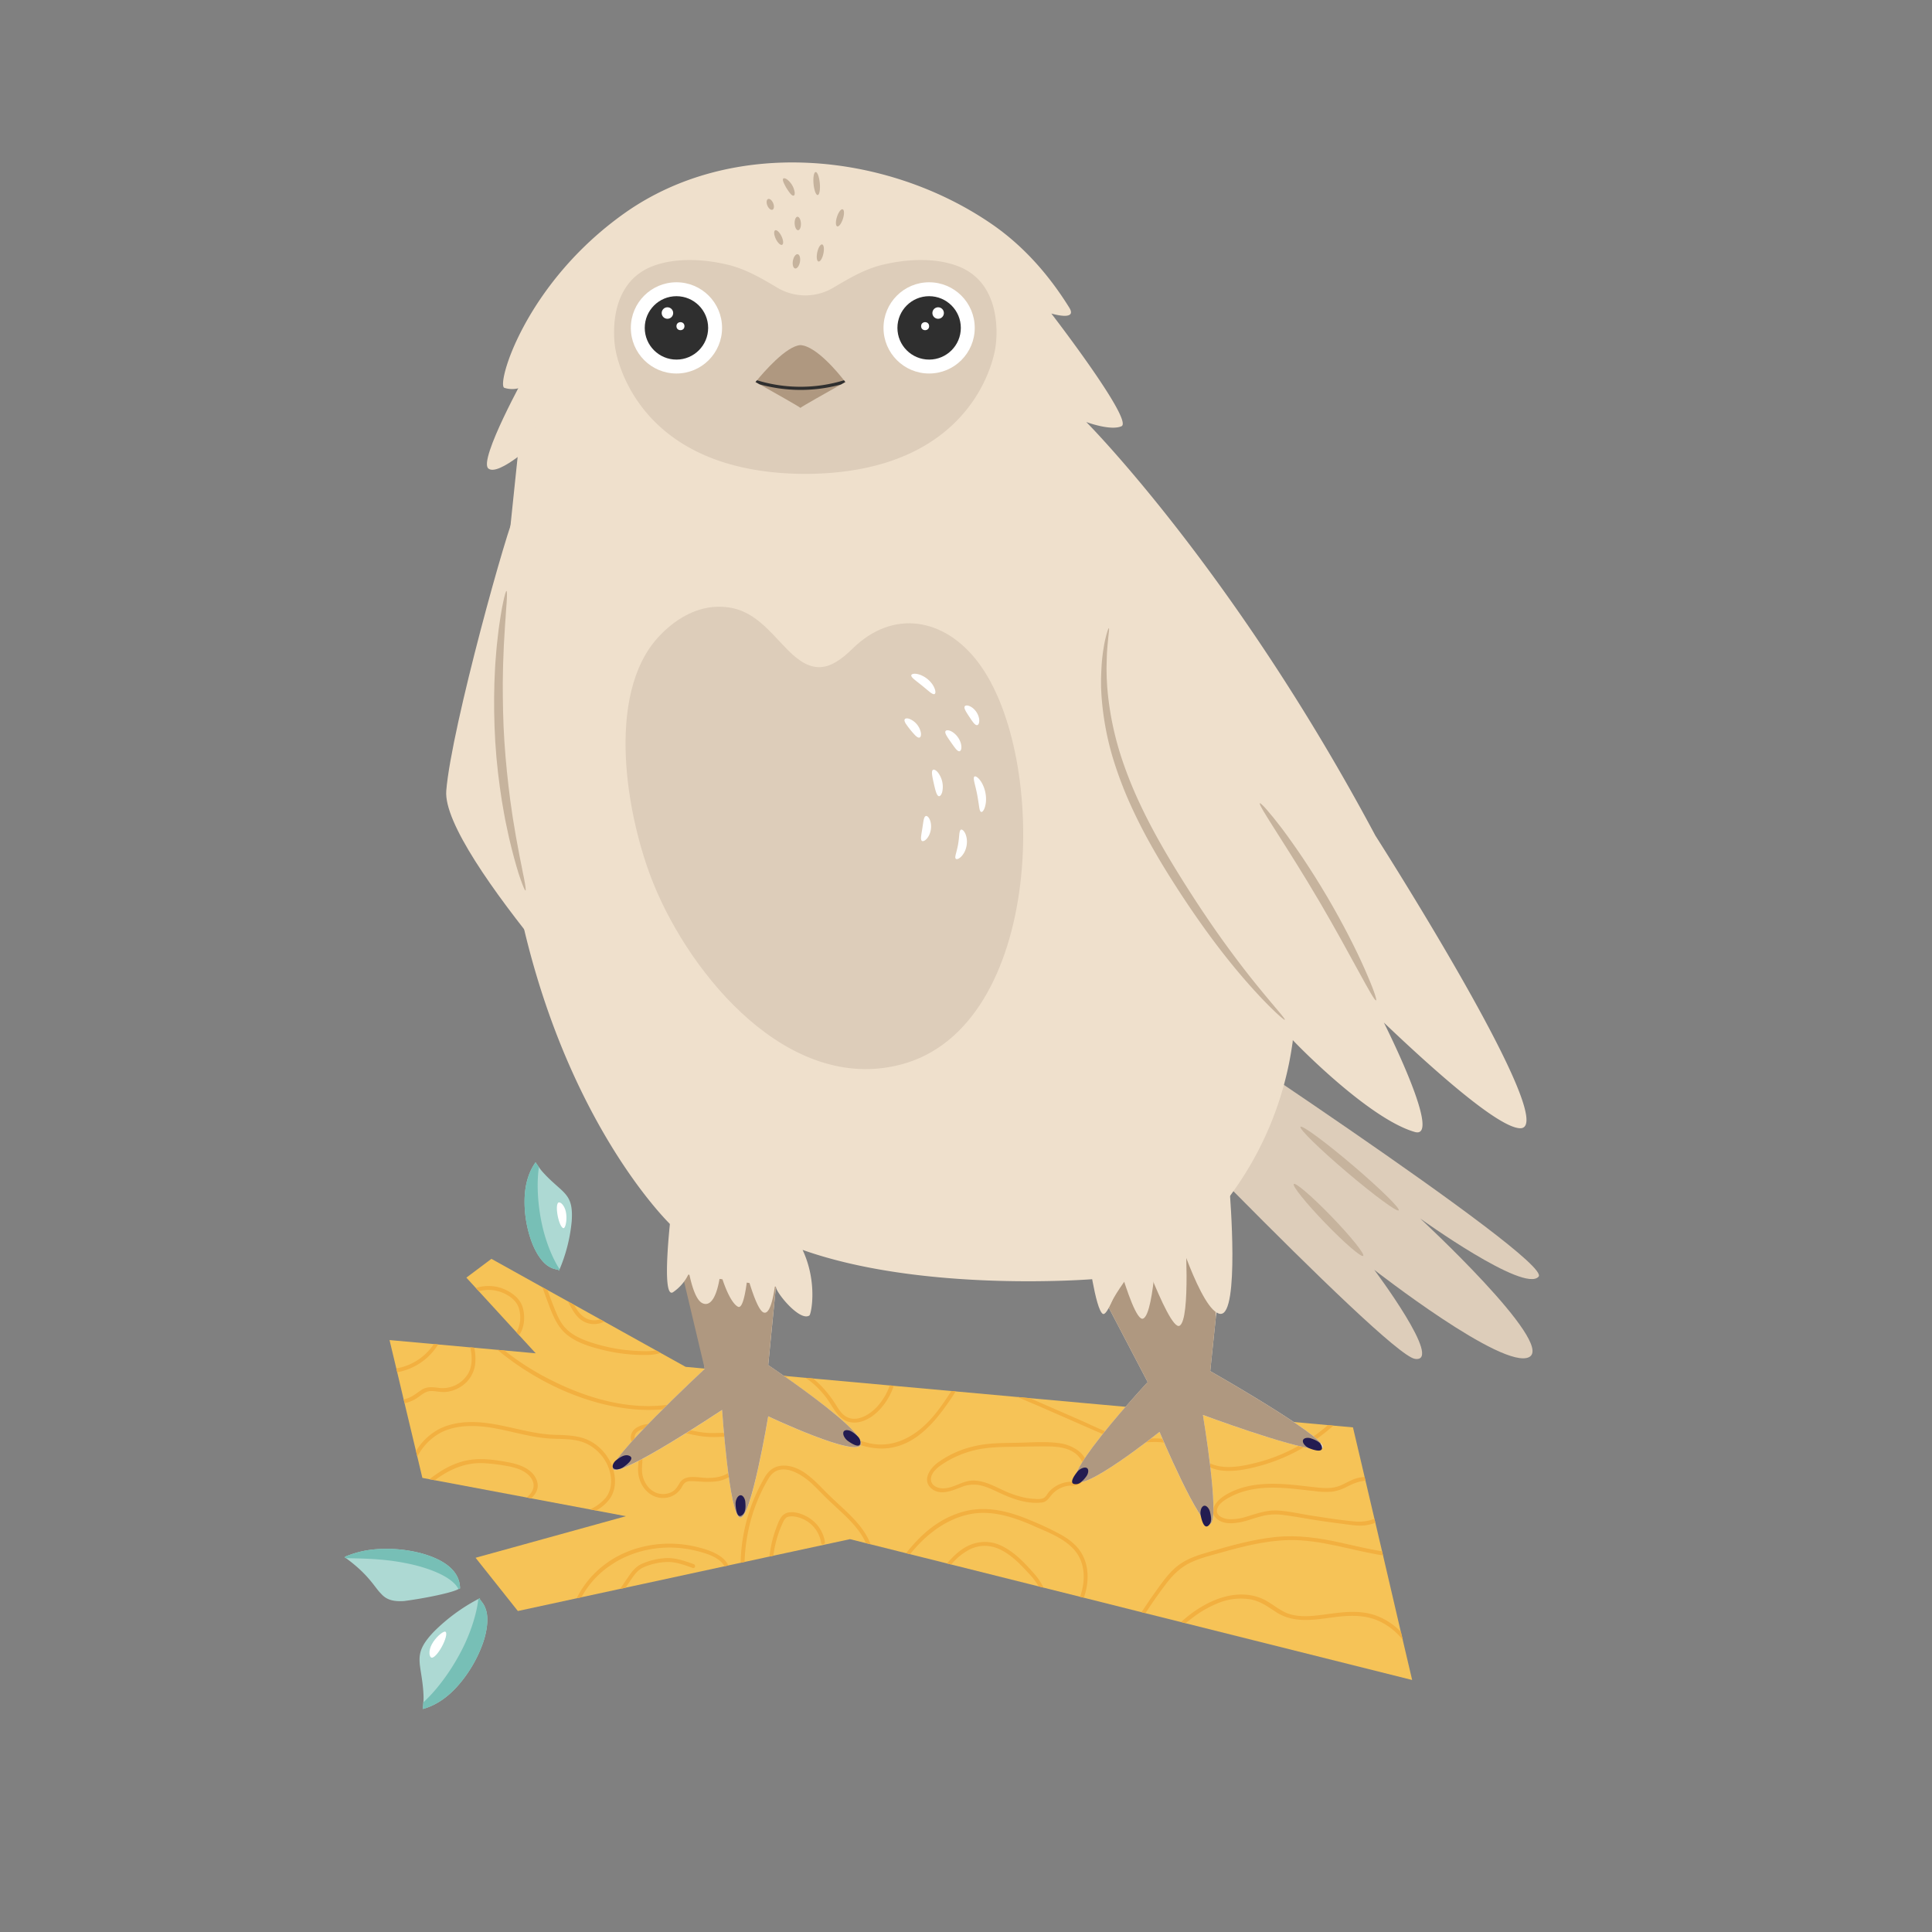 <svg xmlns="http://www.w3.org/2000/svg" id="Layer_1" data-name="Layer 1" version="1.1" viewBox="0 0 1200 1200"><rect x="0" y="0" width="1200" height="1200" fill="#808080" stroke="none"/><defs id="defs43"><style id="style41">.cls-2{fill:#f2b040}.cls-3{fill:#add9d3}.cls-4{fill:#77bfb6}.cls-5{fill:#fff}.cls-6{fill:#efe0cc}.cls-7{fill:#ddcdba}.cls-8{fill:#c6b39d}.cls-9{fill:#af9880}.cls-10{fill:#231c51}.cls-11{fill:#2f2f2f}</style></defs><path id="path47" d="m241.945 832.34 4.2 17.59.57 2.4 4 16.87.56 2.35 7.09 29.69.79 3.32 3.19 13.38 4.4.83 3.29.62 57 10.72 2.82.53 36.7 6.9 3.75.71 18.48 3.48-93.39 25.83 26.26 33.07 36.46-7.89 3-.65 23.94-5.18 3.44-.75 61.4-13.29 2.42-.53 7.72-1.66 2.44-.53 15.42-3.34 2.5-.54 47.55-10.27 9.84 2.46 2.94.74 22.1 5.53 2.48.62 22.94 5.74 2.61.66 54.31 13.6 3 .76 22.66 5.67 2.35.59 35.81 9 2.45.61 22.14 5.54 2.82.71 140.72 35.24-5.79-24.64-1.2-5.08-11.09-47.65-.6-2.55-4.16-17.73-.58-2.46-5.54-23.6-.56-2.39-7.24-30.8-12.21-1.1-3.34-.31-54.44-4.93h-.21l-6.84-.62-52.31-4.74-8.59-.78-19.14-1.73-43.4-3.93-7.92-.72-38.25-3.47-2.72-.24-35.78-3.24-2.5-.23-46.06-4.17-1.56-.14-4.73-.43-11.85-1.07-2.63-.24-15.69-1.48-18.92-1.71-2.4-.22-23-2.09-15.59-8.67-2.86-1.6-32.12-17.87-2.56-1.43-16.07-8.94-3.9-2.17-12.64-7-3.19-1.77-31.7-17.64-15.56 11.67 5.9 6.44 1.83 2 23.33 25.46 1.68 1.83 10.34 11.27-19.36-1.76-4.33-.39-14.51-1.31-2.49-.22-19.94-1.81-2.67-.24z" style="fill:#f6c357"/><path id="path49" d="M485.815 854.44a73.6 73.6 0 0 0 7.53 17.08c5.51 8.81 13.53 14.53 22.9 18.74 8.55 3.84 17.9 8.24 27.43 9.23a35 35 0 0 0 4.22.21c21.47-.2 35.19-19.16 45.75-35.5l-2.72-.24c-5.69 8.82-11.69 17.67-20 24.25-8.09 6.43-18.15 10.27-28.57 8.65-.75-.12-1.5-.25-2.25-.41a80.07 80.07 0 0 1-12.88-4.21c-4.8-1.92-9.63-3.83-14.22-6.2a44.83 44.83 0 0 1-20-20 78.33 78.33 0 0 1-4.61-11.37z" class="cls-2"/><path id="path51" d="M500.305 855.75a48 48 0 0 1 6 4.75 59.11 59.11 0 0 1 6.59 7.21c4.3 5.53 7.48 14.17 15.15 15.63 7.15 1.36 14.15-3.17 18.74-8.24a40.55 40.55 0 0 0 8.37-14.39l-2.5-.23a37.64 37.64 0 0 1-8.13 13.52c-4.6 4.88-12.89 9.91-19.44 5.6-3.17-2.08-4.94-5.71-7-8.76a74.76 74.76 0 0 0-6.39-8.29 55.68 55.68 0 0 0-5.18-5.09c-.49-.43-1-.84-1.48-1.24z" class="cls-2"/><path id="path53" d="M582.035 908.78a61.45 61.45 0 0 1 22.28-10.31c8.69-2.18 17.62-2.2 26.51-2.32 8.89-.12 18.23-1 27.1.23a25.31 25.31 0 0 1 11.36 4.37 15.16 15.16 0 0 1 6.14 9.1c1.45 6.74-3.75 14.09-11 12.89a17.08 17.08 0 0 0-5.87 1.61 16.15 16.15 0 0 0-4.75 3.44c-2.28 2.4-3.27 5.07-6.91 5.47-8.39.92-17-1.88-24.5-5.3-4-1.83-8-3.93-12.27-5.1a20.2 20.2 0 0 0-13.21.87c-5.72 2.21-13.08 5.46-18.53.69-5.62-4.93-.98-12.08 3.65-15.64zm2.87 15.63c6.67.52 12.36-4.58 19-4.8 6.9-.23 13.22 3.28 19.3 6.07a62.91 62.91 0 0 0 12 4.24 40.28 40.28 0 0 0 6.55 1c1.9.11 4.78.47 6.5-.48 1.5-.83 2.36-2.82 3.5-4.07a18.91 18.91 0 0 1 3.59-3 18.28 18.28 0 0 1 4.47-2.12 20.82 20.82 0 0 1 4.72-.91 1.09 1.09 0 0 1 .63.13c3.45.42 6.61-2.19 7.65-5.4 1.04-3.21-.11-6.7-2-9.32a14.72 14.72 0 0 0-2.58-2.75c-4.76-3.87-11.48-4.55-17.53-4.61-7.72-.06-15.45.17-23.17.27-7.87.1-15.72.36-23.38 2.39a62.62 62.62 0 0 0-19.53 8.87c-2.83 2-6.51 5.15-6.41 9 .09 3.52 3.54 5.25 6.7 5.49z" class="cls-2"/><path id="path55" d="m460.035 970.68 2.44-.53a107.75 107.75 0 0 1 2.59-20.7 103.52 103.52 0 0 1 12.42-31.33c6.79-11.06 20.06-2.86 26.92 3.52 3.6 3.35 6.92 7 10.48 10.37 3.56 3.37 7 6.46 10.45 9.81 5 4.9 9.71 10.27 12.47 16.62l2.94.74c-3.2-8.64-9.92-15.59-16.61-21.87-3.91-3.67-7.89-7.26-11.65-11.08-3.76-3.82-7.39-7.63-11.67-10.76-3.93-2.86-8.48-5-13.4-5.15-5.51-.16-9.45 2.26-12.22 6.9a109.55 109.55 0 0 0-15.16 53.46z" class="cls-2"/><path id="path57" d="m477.875 966.82 2.5-.54a67.9 67.9 0 0 1 5.88-20.6c.75-1.53 1.56-3.14 3.34-3.62a11.79 11.79 0 0 1 4.93.08 19.52 19.52 0 0 1 15.51 16.25c.22 1.55 2.56.89 2.34-.65a21.66 21.66 0 0 0-9.45-14.7c-4-2.72-12-5.74-16.32-2.17-2.32 1.91-3.45 5.51-4.49 8.22a69.85 69.85 0 0 0-3.25 11.59c-.38 2.04-.71 4.09-.99 6.14z" class="cls-2"/><path id="path59" d="M391.805 892.08a7.42 7.42 0 0 1 3.79-5.43c5.32-3.26 12.57-2.34 18.4-1.43 7.94 1.24 15.65 3.75 23.65 4.64 3.92.44 7.76.11 11.68.14 3.08 0 6.38.41 8.87 2.4 5.75 4.6 3 12.7.5 18.27a1.38 1.38 0 0 1-.15.25c-2.1 4.95-7.14 8-12.36 9a48.72 48.72 0 0 1-11.72.28c-2-.11-4-.29-5.94-.22-2.53.09-3.69 1.22-4.84 3.32a13.31 13.31 0 0 1-13.25 7.07c-5.77-.55-10.33-4.61-12.55-9.82a20.34 20.34 0 0 1-1.57-9c.2-4.13 1.05-7.88-1.32-11.6-1.52-2.48-3.49-4.84-3.19-7.87zm5.5 6.87c3.35 5.44.56 11.38 1.77 17.24 1.1 5.35 4.83 10.49 10.45 11.56a12 12 0 0 0 7.62-1c2.47-1.26 3.57-3.28 4.94-5.55 3.47-5.77 11.42-3.32 17-3.22 6.79.12 15.51-1.57 17.64-9.15a1.18 1.18 0 0 1 .42-.63c2.1-5.07 4-12.5-2.42-15-2.38-.91-5-.81-7.55-.73a67.84 67.84 0 0 1-9.11-.13c-6.24-.63-12.31-2.25-18.42-3.57-6.11-1.32-12.95-2.83-19.1-1.46-2.28.51-5.21 1.63-6.11 4-1.06 2.85 1.49 5.4 2.87 7.63z" class="cls-2"/><path id="path61" d="M336.905 799.53q1.38 4 2.88 8c3 7.91 5.81 16.41 12.72 21.78 6.39 5 14.7 7.4 22.44 9.27a106.53 106.53 0 0 0 27.68 3 26.55 26.55 0 0 0 7.63-1.25l-2.86-1.6c-3.87.77-8.05.51-11.91.33a106.22 106.22 0 0 1-25.58-4.38c-7.32-2.2-15.14-5.1-20-11.34-2.52-3.26-4.11-7.12-5.63-10.92-1.52-3.8-2.87-7.38-4.19-11.12z" class="cls-2"/><path id="path63" d="M352.725 808.32c2.18 4.05 4.14 8.26 7.81 11.17a13.56 13.56 0 0 0 14.73 1.37l-2.56-1.43a10.76 10.76 0 0 1-3.65.62c-4.19 0-7.57-2.34-10-5.62a38.82 38.82 0 0 1-2.47-3.94z" class="cls-2"/><path id="path65" d="M309.035 838.42q2.82 2.39 5.76 4.61c21.43 16.25 47.75 28.4 74.55 31.82 13.73 1.76 28.32 1.11 41.44-3.62 9.2-3.32 18.37-10.27 20.46-19.91l-2.4-.22c-2.61 12-17.07 18.12-28.38 20.45-26.44 5.46-54-2.27-77.64-14.08a166.57 166.57 0 0 1-29.47-18.64z" class="cls-2"/><path id="path67" d="M295.575 800a25.16 25.16 0 0 1 16.66.36c5.24 2 10.63 5.87 12.35 11.44 1.59 5.12 1.33 11.92-1.55 16.56-.2.32-.4.62-.62.9l-1.68-1.83a9.22 9.22 0 0 0 .54-.88 19.06 19.06 0 0 0 .61-15.08c-2-4.73-7.27-7.94-12-9.34a22.8 22.8 0 0 0-12.46-.14z" class="cls-2"/><path id="path69" d="m358.175 992.73 3-.65c.3-.57.61-1.13.94-1.69 8.8-15.13 24.41-24.91 41.44-28.05a68.2 68.2 0 0 1 27.9.68c5.64 1.32 15.5 3.85 18.5 9.85l2.42-.53c-3.1-7.05-13.56-10.09-20.28-11.67-18.93-4.46-40.16-1-55.92 10.67a59 59 0 0 0-18 21.39z" class="cls-2"/><path id="path71" d="m385.125 986.9 3.44-.75 1.78-2.62c2.74-4 5.15-8.39 9.91-10.28a39.88 39.88 0 0 1 15-3.09c5.2.13 10.17 2 15 3.72 1.48.53 2.11-1.81.65-2.34-5.32-1.93-10.81-3.88-16.55-3.81a42.57 42.57 0 0 0-15.45 3.49c-4.46 1.89-6.92 5.63-9.54 9.49z" class="cls-2"/><path id="path73" d="m258.395 901.24.79 3.32q.8-1.34 1.66-2.63a34.75 34.75 0 0 1 13.78-12.53c6.31-3 13.45-3.86 20.37-3.65 15.66.47 30.46 6.69 46.07 7.72 7.65.5 15.75-.2 22.9 3.05a27.32 27.32 0 0 1 13.17 13.11c3.1 6.53 3.72 15-1.08 20.85a28.19 28.19 0 0 1-9.44 7l3.75.71a25.93 25.93 0 0 0 8.41-7.33c4.42-6.29 3.85-14.76.89-21.54a29.69 29.69 0 0 0-12.91-14.15c-7-3.77-14.88-3.73-22.59-4-17.09-.64-33.22-7.69-50.34-7.9-7.11-.08-14.34 1-20.76 4.17a36.89 36.89 0 0 0-13.94 12.68c-.26.39-.5.76-.73 1.12z" class="cls-2"/><path id="path75" d="m266.775 918.77 3.29.62c8.69-6.44 18.46-11 29.77-10.61a110.59 110.59 0 0 1 14.08 1.61c4 .67 8.17 1.6 11.7 3.76 4.06 2.49 7.38 6.9 5.05 11.74a11.6 11.6 0 0 1-3.58 4.22l2.82.53c3.33-3 5.35-7 3.22-11.86-2.82-6.45-10.31-9.16-16.71-10.4-8-1.55-16.62-2.84-24.73-1.58-9.33 1.45-17.53 6.14-24.91 11.97z" class="cls-2"/><path id="path77" d="m250.745 869.2.56 2.35a21.86 21.86 0 0 0 7.38-3c3.25-2.11 5.59-4.76 9.8-4.55 3.24.17 6.23.93 9.49.44a21.07 21.07 0 0 0 7.89-2.92 19.38 19.38 0 0 0 9.17-13.46 32.06 32.06 0 0 0-.46-11l-2.49-.22c1.26 5.6 1.42 11.51-1.31 16.3a18.47 18.47 0 0 1-18 8.92c-3.88-.44-7.32-1.05-10.82 1.14-3.14 2-5.66 4.35-9.3 5.47-.62.23-1.28.39-1.91.53z" class="cls-2"/><path id="path79" d="m246.145 849.93.57 2.4a37.55 37.55 0 0 0 25.4-17.26l-2.67-.24a34.77 34.77 0 0 1-23.3 15.1z" class="cls-2"/><path id="path81" d="m709.035 1001.33 2.45.61c4.07-6.27 8.36-12.41 12.89-18.35 4.23-5.54 9-10.22 15.37-13.19 5.92-2.75 12.4-4.3 18.67-6.07 13.68-3.85 27.62-7.41 41.91-7.75 20-.47 39.1 6.51 58.67 9.52l-.6-2.55c-8.5-1.35-16.91-3.43-25.32-5.29-13.44-3-26.87-5-40.66-3.61-14.21 1.43-28 5.38-41.68 9.34-6.13 1.77-12.37 3.74-17.68 7.39-5.31 3.65-9.12 8.69-12.86 13.76q-5.81 7.93-11.16 16.19z" class="cls-2"/><path id="path83" d="m733.625 1007.48 2.82.71c1.3-1.11 2.62-2.12 3.82-3a66.19 66.19 0 0 1 17.69-10 37.14 37.14 0 0 1 18.44-1.85c6.41 1.11 11 4.59 16.28 8 9.8 6.37 21.18 5.17 32.2 3.63 11.43-1.59 22.69-2.8 33.3 2.71a40 40 0 0 1 13.19 11l-1.2-5.08a41.84 41.84 0 0 0-13.28-9.25c-11.57-5.06-23.5-2.93-35.58-1.36-6.35.82-13 1.46-19.27-.15-6.85-1.75-11.56-6.93-17.85-9.75-11.69-5.23-25-2.28-35.8 3.72a73.43 73.43 0 0 0-14.76 10.67z" class="cls-2"/><path id="path85" d="m562.815 964.71 2.48.62a92.63 92.63 0 0 1 6.2-7c8.36-8.49 18.82-15.36 30.62-17.78 13.74-2.82 27.39 1.7 39.85 7.21 10.83 4.79 24.91 9.74 29.44 21.8 2.69 7.15 2 15-.53 22.19l2.35.59c2.94-8.62 3.45-18.1-.73-26.3-2.86-5.59-7.81-9.59-13.17-12.63a183.51 183.51 0 0 0-19-9c-12.77-5.41-26.54-9.2-40.37-5.89-15.74 3.78-27.53 13.92-37.14 26.19z" class="cls-2"/><path id="path87" d="m588.235 971.08 2.61.66a37.26 37.26 0 0 1 11.31-9.29c6.75-3.36 13.87-2.9 20.42.66 6.27 3.41 11.36 8.64 16.12 13.86a46.28 46.28 0 0 1 6.45 8.37l3 .76a37.47 37.47 0 0 0-6.38-9.3c-5.41-6.14-11.37-12.39-18.73-16.17a23.7 23.7 0 0 0-21.43-.63c-5.32 2.49-9.57 6.58-13.37 11.08z" class="cls-2"/><path id="path89" d="M755.545 943.17c4.81 4.4 12.73 3 18.39 1.44 3.55-1 7-2.25 10.61-3.1a33.63 33.63 0 0 1 12.26-.56c8.78 1.11 17.49 2.88 26.26 4.09q6 .83 12.08 1.62c4 .52 8 1.19 12.08.83a25.42 25.42 0 0 0 7-1.66l-.58-2.46a26.63 26.63 0 0 1-12.17 1.63c-8.6-.74-17.21-2.17-25.75-3.44-7.48-1.11-15.06-3-22.62-3.36-6.66-.28-12.75 2-19 3.85a30.6 30.6 0 0 1-10.64 1.55c-3.3-.25-8.61-1.89-7.46-6.28 1-3.65 5.2-6 8.28-7.64a43.78 43.78 0 0 1 8.7-3.45c14.51-4.11 29.7-1.52 44.38 0a43.34 43.34 0 0 0 10.68.2 28.85 28.85 0 0 0 8.75-3.1c3.62-1.8 7-3.24 11-3.57h.32l-.56-2.39a26.08 26.08 0 0 0-4.46.68c-3.87 1-7.2 3.28-10.88 4.75-4.5 1.81-9.24 1.6-14 1.11s-9.31-1.07-14-1.53c-14.82-1.48-31-1.57-44 6.82-4.42 2.86-10.01 9.09-4.67 13.97z" class="cls-2"/><path id="path91" d="M631.915 867.67c5.24 2.32 10.56 4.49 15.77 6.78l28.35 12.4 2.84 1.25c9.64 4.22 19 8.06 29.73 7.84 5.36-.11 10.84-.78 16.13.41a25.1 25.1 0 0 1 4.71 1.59 47.17 47.17 0 0 1 7.31 4.26c6.94 4.75 13.49 10.2 22.14 11.17 9 1 18.79-1.4 27.36-4a111.84 111.84 0 0 0 41.85-23.85l-3.34-.31a110.14 110.14 0 0 1-22.27 15 107.07 107.07 0 0 1-23.7 8.7c-9.19 2.18-19.36 4-28.17-.43-7.31-3.66-13.16-9.69-20.72-12.91l-.5-.2c-8.8-3.51-18.08-1-27.24-2-8.75-1-17.07-4.84-25.13-8.54-1.78-.82-3.55-1.63-5.31-2.4l-29.42-12.87-2.5-1.07z" class="cls-2"/><path id="path93" d="m284.745 987 1-.39c-.14-12.51-12.7-18.66-23.88-21.78a85.4 85.4 0 0 0-29.08-2.51 60.78 60.78 0 0 0-14.29 3c-2.87 1-4.75 1.59-4.27 2.13l.71.36c14.45 10.61 17.61 18 21.69 22 3.6 4.14 8.11 5 14.35 4.63 12.97-1.7 29.94-5.17 33.77-7.44z" class="cls-3"/><path id="path95" d="m284.745 987 1-.39c-.14-12.51-12.7-18.66-23.88-21.78a85.4 85.4 0 0 0-29.08-2.51 60.78 60.78 0 0 0-14.29 3c-2.87 1-4.75 1.59-4.27 2.13l.71.36c9 .22 22.79.17 37.22 3.12 14.08 2.71 28.88 8.48 32.59 16.07z" class="cls-4"/><path id="path97" d="M298.585 992.49c-.51.22-1 .44-1.5.68a113.26 113.26 0 0 0-27.79 20.5c-5.7 6-7.94 10.24-8.53 14.53-.59 4.29.45 8.61 1.23 14.19.82 5.34 1.37 11.91.94 15-.13 2.53-.36 4.1-.35 4.1 8.49-2.28 15.89-7.59 22.44-15.17a81.8 81.8 0 0 0 15-25.94c3-8.76 3.36-16.5 1.64-21-1.47-4.71-4.98-6.19-3.08-6.89z" class="cls-3"/><path id="path99" d="M298.585 992.49c-.51.22-1 .44-1.5.68-.62 6.42-3.42 17.86-9.45 30.1-6.03 12.24-15 25.22-24.71 34.13-.13 2.53-.36 4.1-.35 4.1 8.49-2.28 15.89-7.59 22.44-15.17a81.8 81.8 0 0 0 15-25.94c3-8.76 3.36-16.5 1.64-21-1.46-4.72-4.97-6.2-3.07-6.9z" class="cls-4"/><path id="path101" d="M275.035 1021.64c2.33-4.72 2.83-8.38 1.17-8.2-1.66.18-5.81 3.78-8 7.86-2.19 4.08-1.64 7.89-.16 8.29 1.48.4 4.66-3.23 6.99-7.95z" class="cls-5"/><path id="path103" d="M346.945 789.65c.22-.44.44-.87.65-1.31a100.75 100.75 0 0 0 7.5-29.79c.51-7.36-.34-11.52-2.36-14.8-2.02-3.28-5.18-5.66-8.87-9.05-3.58-3.2-7.68-7.4-9.13-9.78-1.34-1.81-2.08-3-2.08-3-4.54 6.37-6.62 14.2-6.83 23.11a72.76 72.76 0 0 0 4.39 26.28c2.88 7.72 7 13.24 10.76 15.36 3.64 2.39 6.88 1.42 5.97 2.98z" class="cls-3"/><path id="path105" d="M346.945 789.65c.22-.44.44-.87.65-1.31-3.21-4.76-7.75-14.2-10.54-26-2.79-11.8-4-25.78-2.33-37.41-1.34-1.81-2.08-3-2.08-3-4.54 6.37-6.62 14.2-6.83 23.11a72.76 72.76 0 0 0 4.39 26.28c2.88 7.72 7 13.24 10.76 15.36 3.65 2.38 6.89 1.41 5.98 2.97z" class="cls-4"/><path id="path107" d="M346.635 756.31c1.07 4.56 2.79 7.36 3.84 6.29 1.05-1.07 1.85-5.88 1-9.9-.85-4.02-3.33-6.34-4.58-5.79-1.25.55-1.33 4.84-.26 9.4z" class="cls-5"/><path id="path109" d="M320.335 318.23c-4 4.73-40 133.52-43.15 172.9-3.15 39.38 123.28 172.87 123.28 172.87z" class="cls-6"/><path id="path111" d="M713.925 618.08s250.6 164.39 241.73 174.85c-8.87 10.46-73.57-36.11-73.57-36.11s83.78 77.52 67.75 86.06c-16.03 8.54-96.27-54.18-96.27-54.18s43.58 58.1 25.24 55.3c-18.34-2.8-212.92-207.39-212.92-207.39z" class="cls-7"/><ellipse id="ellipse113" cx="-1108.791" cy="9.83" class="cls-8" rx="40.05" ry="2.82" transform="scale(-1 1) rotate(-40.38)"/><ellipse id="ellipse115" cx="-1118.252" cy="-67.403" class="cls-8" rx="31.02" ry="2.82" transform="scale(-1 1) rotate(-46.01)"/><path id="path117" d="m437.765 850.22-6.25-43.07c-3.84 4.49-14.87-46.38-14.87-46.38s-131.39-125-102.91-401.9c7.85-76.36 12.47-119.47 12.47-119.47a15.75 15.75 0 0 1-12.93 1.49c-5.09-1.69 12.49-64.36 74.53-108.4 66.69-47.35 162.23-38.39 227.76 6.39 19.92 13.6 35.87 31.74 48.57 52.18 5.37 8.65-11.13 3.68-11.13 3.68s51.3 66.54 43.57 70c-6.74 3-21.52-2.49-21.88-2.62.93.93 91.91 92.57 179.55 256.83 0 0 117.38 183.61 89.63 181.82-13.11-.85-49.55-32.49-84.32-65.62 4.35 8.71 35.82 72.71 19.18 67.93-29-8.34-75-56.11-75.76-57.06a20.85 20.85 0 0 1-.3 2.64 207 207 0 0 1-36.57 91.2l-3.71 5.2-1.6 19.58-5.56 53.18-3.53 33.8s59.5 33.76 68.76 44.79c1.08 1.28 1.47 2.26 1 2.84-.47.58-1.93.87-4 .74-15.79-.91-70.32-21.12-70.32-21.12s10.82 64.49 4.6 67.6c-6.22 3.11-31.55-57.11-31.55-57.11s-48.8 39-52.17 30c-1-2.58 2.29-8.66 7.42-16 1-1.5 2.16-3 3.34-4.64 13.31-17.91 34.06-40.27 34.06-40.27l-18.34-35.06-15.14-28.93s-105.08 8.72-180.86-18.13c9.5 20.27 5.33 40 4.22 40.74-6 4-21.08-14.69-20.77-17.85l-4.79 48.67s25.35 17 42.44 31.31q2.27 1.91 4.32 3.74c6.7 6 11.27 11.16 10.93 13.89-1.19 9.55-57.68-17.1-57.68-17.1s-10.74 64.44-17.5 62.85c-6.76-1.59-11.14-66.83-11.14-66.83s-62.06 41.37-67.62 37c-5.56-4.37 56.85-62.53 56.85-62.53z" class="cls-6"/><path id="path119" d="M406.085 165.06c13.93-5.06 30.75-4.13 45.09-.85 12 2.75 22.06 8.81 32 14.7l.16.09a34 34 0 0 0 33.72 0l.16-.09c10-5.89 20-12 32-14.7 14.34-3.28 31.16-4.22 45.09.85 30.85 11.21 24 50.46 24 50.46s-9.21 78.5-118.19 78.83c-108.85-.35-118.08-78.83-118.08-78.83s-6.8-39.25 24.05-50.46z" class="cls-7"/><path id="path121" d="M380.885 912.7c5.57 4.37 67.62-37 67.62-37s4.37 65.24 11.14 66.83c6.77 1.59 17.5-62.85 17.5-62.85s56.49 26.65 57.68 17.1c.34-2.73-4.22-7.89-10.93-13.89q-2-1.83-4.32-3.74c-17.09-14.36-42.44-31.31-42.44-31.31l4.79-48.67-58.19-8 14 59.05s-62.43 58.1-56.85 62.48z" class="cls-9"/><path id="path123" d="M460.445 928.78c1.33.37 2.34 2.37 2.48 4.06.24 2.81.47 7.11-2.55 8.61-2.87 1.42-3.38-5.09-3.46-6.61a7.81 7.81 0 0 1 1.06-4.75c.86-1.19 1.71-1.51 2.47-1.31z" class="cls-10"/><path id="path125" d="M380.615 911.31c-.42-1.31.71-3.25 2.05-4.3 2.22-1.73 5.7-4.28 8.61-2.57 2.91 1.71-2.42 5.62-3.64 6.51a7.82 7.82 0 0 1-4.56 1.7c-1.48-.05-2.22-.6-2.46-1.34z" class="cls-10"/><path id="path127" d="m527.225 895.41-.23-.16a7.8 7.8 0 0 1-3.05-3.78c-.41-1.43-.13-2.3.5-2.76 1.11-.81 3.31-.35 4.72.59a18.63 18.63 0 0 1 3.81 3.13 4.85 4.85 0 0 1 1.34 4.23c-.63 2.96-5.53-.17-7.09-1.25z" class="cls-10"/><circle id="circle129" cx="-577.095" cy="203.66" r="28.33" class="cls-5" transform="scale(-1 1)"/><circle id="circle131" cx="-420.155" cy="203.66" r="28.33" class="cls-5" transform="scale(-1 1)"/><circle id="circle133" cx="-577.095" cy="203.66" r="19.69" class="cls-11" transform="scale(-1 1)"/><circle id="circle135" cx="-582.695" cy="194.43" r="3.57" class="cls-5" transform="scale(-1 1)"/><circle id="circle137" cx="-574.605" cy="202.59" r="2.49" class="cls-5" transform="scale(-1 1)"/><circle id="circle139" cx="-420.155" cy="203.66" r="19.69" class="cls-11" transform="scale(-1 1)"/><circle id="circle141" cx="-414.555" cy="194.43" r="3.57" class="cls-5" transform="scale(-1 1)"/><circle id="circle143" cx="-422.645" cy="202.59" r="2.49" class="cls-5" transform="scale(-1 1)"/><path id="path145" d="m469.265 237.29 2.54 1.42c6.87 3.86 25.35 14.28 25.35 14.64 0-.36 18.14-10.59 25.15-14.53l2.73-1.53-.83-1.09c-3.49-4.47-17.18-21.23-27-21.85-8.85.47-23.25 17.28-27 21.82-.62.71-.94 1.12-.94 1.12z" class="cls-9"/><path id="path147" d="m469.265 237.29 2.54 1.42a94.86 94.86 0 0 0 50.5.11l2.73-1.53-.83-1.09a92.49 92.49 0 0 1-54 0c-.62.68-.94 1.09-.94 1.09z" class="cls-11"/><path id="path149" d="M326.795 232s-29.84 53.8-23.47 59c6.37 5.2 30.23-17.11 30.23-17.11z" class="cls-6"/><path id="path151" d="M409.305 395.27c9.31-9.95 21.76-17.86 35.68-18.38 21.36-.79 31 13.27 44.39 26.9 15.22 15.45 26 13 40.19-.92 25.23-24.79 57.15-19 77.92 8.42 44.66 58.88 41.14 227-48.26 250-69.53 17.85-129.78-55-153-111.6-16.91-41.11-30.74-118.29 3.08-154.42z" class="cls-7"/><path id="path153" d="M668.035 919.33c3.37 9 52.17-30 52.17-30s25.34 60.22 31.55 57.11c6.21-3.11-4.6-67.6-4.6-67.6s54.51 20.24 70.3 21.16l3-3.58c-9.25-11-68.76-44.79-68.76-44.79l3.53-33.8c-1.09-1.23 1.89-12.09 2.83-13.43 23.36-33.16-18.91-34.31-34.87-31.81-8.87 1.39-27.89 25-34.56 39.56l24.2 46.26s-20.75 22.35-34.06 40.27c-1.18 1.59-2.3 3.13-3.34 4.64-5.13 7.35-8.39 13.43-7.39 16.01z" class="cls-9"/><path id="path155" d="M748.395 935.23c1.37.15 2.69 2 3.1 3.61.69 2.73 1.61 6.94-1.13 8.91-2.74 1.97-4.16-4.48-4.48-6a7.82 7.82 0 0 1 .28-4.85c.66-1.29 1.45-1.75 2.23-1.67z" class="cls-10"/><path id="path157" d="m668.695 914.71.17-.22a7.8 7.8 0 0 1 4-2.82c1.45-.33 2.3 0 2.73.67.74 1.16.16 3.33-.87 4.68a18.63 18.63 0 0 1-3.35 3.62 4.85 4.85 0 0 1-4.3 1.09c-2.96-.82.45-5.53 1.62-7.02z" class="cls-10"/><path id="path159" d="M809.615 894c.88-1.06 3.12-1.15 4.72-.58 2.65.94 6.68 2.5 6.8 5.87.11 3.2-6 1-7.45.43a7.82 7.82 0 0 1-3.89-2.92c-.76-1.26-.68-2.18-.18-2.8z" class="cls-10"/><path id="path161" d="M701.145 755.78s24.49 71.58 31.52 67.66c7.03-3.92 3.39-59 3.39-59z" class="cls-6"/><path id="path163" d="m763.105 737.85.74 2.94s6.24 75.87-5.77 75.28c-12.01-.59-29.57-58.83-29.57-58.83z" class="cls-6"/><path id="path165" d="M685.155 748.61s17.51 73.6 24.88 70.39c7.37-3.21 9-58.41 9-58.41z" class="cls-6"/><path id="path167" d="M704.355 768.37s-14.6 50-19.3 47.73c-4.7-2.27-9.43-39.1-9.43-39.1z" class="cls-6"/><path id="path169" d="m416.935 752.42 13.86 6.72s.28 1.37.55 3.65l11.82 4.76 14.54-.73c-.9-3.95-1.42-6.46-1.42-6.46l27.31 10.64s-1.37 47.68-9.41 44.16c-3-1.31-6.65-11.28-9.88-22.36-1.22 10.68-3.1 20.24-5.91 18.84-3.4-1.69-7.54-9.49-10.92-21.13-1.55 12.28-5.13 21.46-11 19-3.84-1.58-6.58-9.64-8.5-18.82a28.19 28.19 0 0 1-10.06 12c-7.59 4.15-.98-50.27-.98-50.27z" class="cls-6"/><path id="path171" d="M688.735 390.17c-.19 0-.56.86-1.11 2.64a74.09 74.09 0 0 0-1.86 7.9c-.27 1.74-.63 3.67-.88 5.81-.25 2.14-.53 4.45-.67 7s-.25 5.19-.33 8v4.39c0 1.51.12 3 .18 4.63a177.22 177.22 0 0 0 8.2 43.58 243.06 243.06 0 0 0 9.35 24.47c3.7 8.29 7.92 16.69 12.59 25.08 4.67 8.39 9.51 16.4 14.35 24 4.84 7.6 9.65 14.87 14.39 21.68 4.74 6.81 9.38 13.19 13.86 19.05 4.48 5.86 8.8 11.21 12.83 16 8.1 9.59 15.09 17 20.1 21.88 1.26 1.22 2.37 2.31 3.37 3.23 1 .92 1.85 1.67 2.56 2.27 1.41 1.2 2.22 1.76 2.36 1.63.14-.13-.39-1-1.54-2.42-.57-.73-1.29-1.61-2.16-2.63l-3-3.56c-4.49-5.34-11-13.06-18.61-22.89-3.8-4.93-7.89-10.38-12.18-16.31-4.29-5.93-8.74-12.36-13.32-19.19-4.58-6.83-9.26-14.1-14-21.7s-9.5-15.54-14.1-23.82c-4.6-8.28-8.79-16.51-12.48-24.6-3.69-8.09-6.83-16.09-9.45-23.82a190.24 190.24 0 0 1-9.16-42.26c-.12-1.54-.3-3-.37-4.5l-.24-4.28c-.06-2.78-.17-5.4-.1-7.86s.12-4.74.19-6.85c.07-2.11.28-4 .38-5.75.34-3.45.59-6.14.8-8 .21-1.86.24-2.76.05-2.8z" class="cls-8"/><path id="path173" d="M609.485 504.32c.7.14 1.66-1 2.31-3.19a16.31 16.31 0 0 0 .63-3.9 20.79 20.79 0 0 0-1.83-9.43 16.31 16.31 0 0 0-2-3.38c-1.42-1.77-2.74-2.48-3.34-2.09-.6.39-.47 1.81 0 3.76.22 1 .49 2.1.79 3.34.3 1.24.59 2.58.87 4s.49 2.78.69 4c.2 1.22.36 2.4.52 3.39.25 1.99.62 3.35 1.36 3.5z" class="cls-5"/><path id="path175" d="M561.945 446.78c-.38.64 0 1.61.67 2.73a56.35 56.35 0 0 0 6 7.39c1 .9 1.84 1.45 2.54 1.2s1-1.28.85-2.82a11.71 11.71 0 0 0-7.17-8.78c-1.42-.5-2.52-.34-2.89.28z" class="cls-5"/><path id="path177" d="M566.035 419.33c-.21.72.6 1.62 1.86 2.69.64.53 1.38 1.13 2.2 1.76l2.61 2.07 2.61 2.15c.79.67 1.52 1.28 2.17 1.79 1.31 1 2.36 1.63 3 1.27.64-.36.73-1.64 0-3.45a12.58 12.58 0 0 0-1.62-2.92 16.31 16.31 0 0 0-6.3-5.11 12.58 12.58 0 0 0-3.19-1c-1.84-.3-3.1.07-3.34.75z" class="cls-5"/><path id="path179" d="M593.715 533.42c.53.47 1.82.09 3.25-1.31a9 9 0 0 0 1.05-1.24 12.17 12.17 0 0 0 1-1.58 14.27 14.27 0 0 0 1.45-8.3 12.18 12.18 0 0 0-.39-1.82 9 9 0 0 0-.57-1.52c-.87-1.81-2-2.6-2.62-2.34-.62.26-.91 1.47-1.07 3.08l-.26 2.73c-.12 1-.25 2.08-.44 3.21s-.44 2.18-.67 3.17l-.68 2.66c-.41 1.57-.62 2.76-.05 3.26z" class="cls-5"/><path id="path181" d="M572.635 522.31c.59.41 1.71 0 2.86-1.21a9.66 9.66 0 0 0 1.62-2.43 12.59 12.59 0 0 0 1.08-7 9.67 9.67 0 0 0-.8-2.81c-.73-1.53-1.68-2.23-2.36-2-.68.23-1.08 1.23-1.36 2.59-.13.68-.26 1.46-.38 2.3l-.4 2.69-.44 2.68c-.14.83-.25 1.62-.33 2.31-.14 1.38-.09 2.46.51 2.88z" class="cls-5"/><path id="path183" d="M599.225 438.72c-.4.63-.1 1.59.48 2.7s1.42 2.4 2.36 3.81c.94 1.41 1.78 2.69 2.58 3.66.8.97 1.56 1.61 2.29 1.49.73-.12 1.26-1.06 1.3-2.59a8.45 8.45 0 0 0-.38-2.6 11.15 11.15 0 0 0-3.49-5.28 8.45 8.45 0 0 0-2.25-1.36c-1.41-.55-2.5-.44-2.89.17z" class="cls-5"/><path id="path185" d="M587.305 454.1c-.41.63-.05 1.62.62 2.81s1.66 2.59 2.74 4.13c1.08 1.54 2.05 2.94 2.93 4 .88 1.06 1.7 1.71 2.42 1.55.72-.16 1.18-1.2 1.12-2.82a9.63 9.63 0 0 0-.55-2.74 12.74 12.74 0 0 0-3.86-5.53 9.64 9.64 0 0 0-2.39-1.5c-1.5-.6-2.64-.51-3.03.1z" class="cls-5"/><path id="path187" d="M579.495 478.16c-.64.38-.72 1.51-.55 3 .17 1.49.59 3.4 1.06 5.48.47 2.08.92 4 1.41 5.4.49 1.4 1.05 2.41 1.79 2.48.74.07 1.5-.85 2-2.51a14.58 14.58 0 0 0-2.83-12.44c-1.17-1.29-2.26-1.78-2.88-1.41z" class="cls-5"/><ellipse id="ellipse189" cx="-159.008" cy="-494.987" class="cls-8" rx="7.189" ry="1.958" style="stroke-width:1.004" transform="scale(-1 1) rotate(-84.857)"/><path id="path191" d="M486.525 110.9c-.4.36-.3 1.19.1 2.25a30 30 0 0 0 4.36 7.2c.76.84 1.44 1.32 2 1.13.56-.19.72-1 .57-2.24a12.45 12.45 0 0 0-4.73-7.81c-1.06-.69-1.91-.88-2.3-.53z" class="cls-8"/><ellipse id="ellipse193" cx="-538.184" cy="-29.063" class="cls-8" rx="1.95" ry="5.58" transform="scale(-1 1) rotate(-17.63)"/><ellipse id="ellipse195" cx="-531.152" cy="46.645" class="cls-8" rx="1.95" ry="5.43" transform="scale(-1 1) rotate(-12.12)"/><ellipse id="ellipse197" cx="-342.881" cy="-371.626" class="cls-8" rx="5" ry="1.95" transform="scale(-1 1) rotate(-64.27)"/><ellipse id="ellipse199" cx="-302.002" cy="-392.178" class="cls-8" rx="3.6" ry="1.95" transform="scale(-1 1) rotate(-67.26)"/><ellipse id="ellipse201" cx="-164.04" cy="-487.747" class="cls-8" rx="4.2" ry="1.95" transform="scale(-1 1) rotate(-87.06)"/><ellipse id="ellipse203" cx="-515.584" cy="72.245" class="cls-8" rx="2.22" ry="4.5" transform="scale(-1 1) rotate(-10.19)"/><path id="path205" d="M326.395 553.12c.37-.11 0-2.75-.88-7.41l-.8-3.87-.89-4.61c-.63-3.31-1.47-7-2.18-11.22l-1.21-6.53c-.42-2.27-.77-4.65-1.18-7.1-.41-2.45-.87-5-1.21-7.61l-1.16-8.08c-1.45-11.08-2.75-23.29-3.6-36.15-.85-12.86-1-25.14-1-36.31l.13-8.16c0-2.65.17-5.21.24-7.7.07-2.49.15-4.89.28-7.19l.38-6.63c.18-4.23.54-8 .75-11.4l.3-4.69.3-3.94c.32-4.74.32-7.4-.07-7.46-.39-.06-1.12 2.49-2.11 7.16q-.37 1.75-.79 3.9c-.26 1.43-.5 3-.77 4.66-.51 3.35-1.15 7.17-1.59 11.41l-.75 6.66c-.25 2.32-.4 4.74-.61 7.24-.21 2.5-.44 5.09-.53 7.77l-.37 8.25c-.33 11.3-.24 23.74.55 36.77.79 13.03 2.34 25.38 4.09 36.55l1.41 8.14c.43 2.64 1 5.18 1.51 7.64s1 4.84 1.52 7.11l1.58 6.52c1 4.16 2.09 7.86 3 11.12.48 1.63.91 3.14 1.35 4.53.44 1.39.89 2.64 1.28 3.76 1.61 4.54 2.67 6.98 3.03 6.87z" class="cls-8"/><path id="path207" d="M782.515 498.92c-1.32 1 17 27 36.84 60.78 19.84 33.78 33.84 62.34 35.35 61.66.68-.31-1.92-7.89-7.18-19.71l-2.09-4.62c-.74-1.6-1.54-3.25-2.36-5-1.63-3.44-3.47-7.06-5.41-10.87-3.93-7.59-8.44-15.85-13.45-24.36s-10.06-16.44-14.8-23.56c-2.4-3.54-4.67-6.91-6.9-10-1.1-1.55-2.16-3-3.21-4.47l-3-4.07c-7.82-10.27-13.19-16.22-13.79-15.78z" class="cls-8"/></svg>